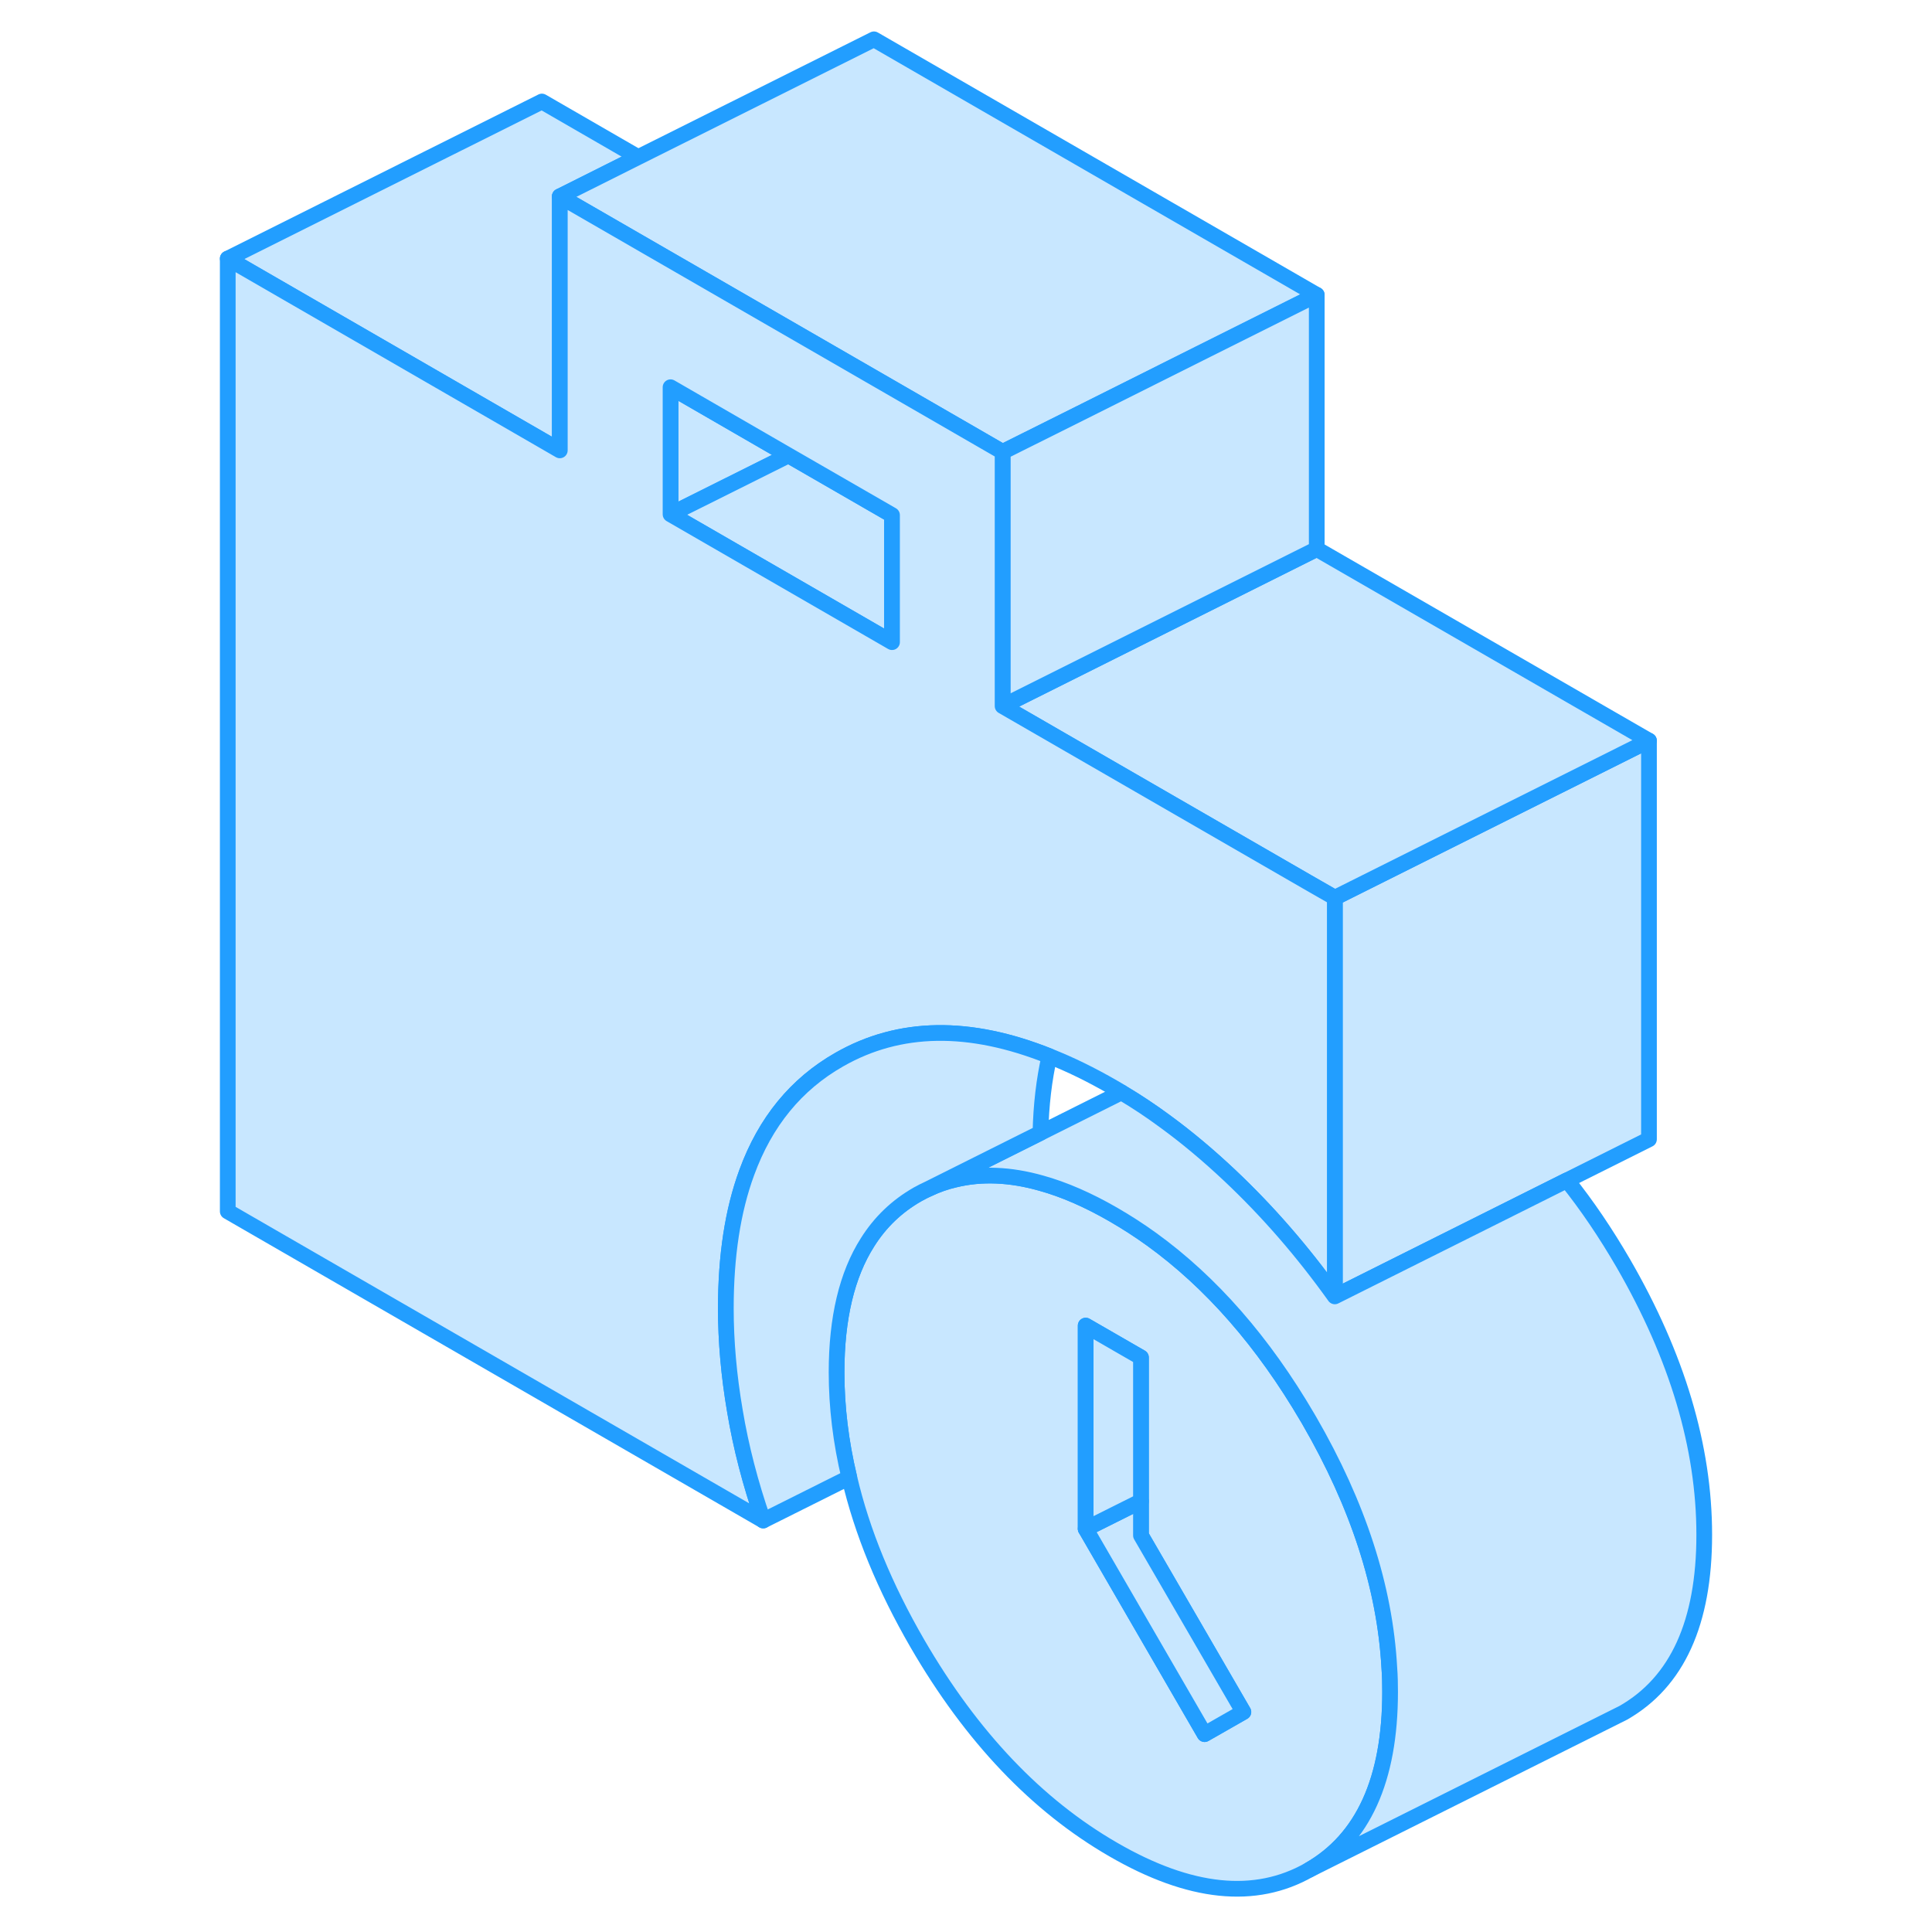 <svg width="48" height="48" viewBox="0 0 98 123" fill="#c8e7ff" xmlns="http://www.w3.org/2000/svg" stroke-width="1px" stroke-linecap="round" stroke-linejoin="round"><path d="M75.95 106.173C75.67 101.063 73.97 95.823 70.85 90.433C70.82 90.373 70.78 90.323 70.75 90.263C67.92 85.423 64.6 81.633 60.81 78.893C60.02 78.323 59.21 77.803 58.38 77.323C56.77 76.393 55.23 75.723 53.78 75.323C51.8 74.763 49.97 74.693 48.29 75.103C47.71 75.233 47.16 75.433 46.62 75.683C46.38 75.793 46.14 75.913 45.91 76.043C44.6 76.793 43.54 77.803 42.73 79.093C41.42 81.153 40.76 83.913 40.76 87.363C40.76 89.573 41.03 91.803 41.57 94.063C42.38 97.533 43.83 101.053 45.91 104.643C49.35 110.573 53.51 114.943 58.38 117.753C63.25 120.573 67.41 121.003 70.85 119.043C74.28 117.083 76 113.303 76 107.713C76 107.203 75.99 106.693 75.95 106.173ZM64.19 110.403L56.62 97.333V84.393L60.14 86.423V97.753L66.66 108.993L64.19 110.403Z" stroke="#229EFF" stroke-linejoin="round"/><path d="M66.659 108.993L64.189 110.403L56.619 97.334L60.139 95.573V97.754L66.659 108.993Z" stroke="#229EFF" stroke-linejoin="round"/><path d="M60.139 86.423V95.573L56.619 97.333V84.393L60.139 86.423Z" stroke="#229EFF" stroke-linejoin="round"/><path d="M92.481 47.153V72.533L87.26 75.143L80.14 78.703L76.62 80.463L72.481 82.533V57.153L73.16 56.813L92.481 47.153Z" stroke="#229EFF" stroke-linejoin="round"/><path d="M92.48 47.153L73.16 56.813L72.48 57.153L70.7 56.133L51.33 44.953L71.33 34.953L92.48 47.153Z" stroke="#229EFF" stroke-linejoin="round"/><path d="M28.13 10.003L23.14 12.503V28.673L22 28.013L2 16.463L22 6.463L28.13 10.003Z" stroke="#229EFF" stroke-linejoin="round"/><path d="M37.7 28.993L30.189 32.743V24.653L37.7 28.993Z" stroke="#229EFF" stroke-linejoin="round"/><path d="M44.29 32.793V40.883L30.189 32.743L37.7 28.993L44.29 32.793Z" stroke="#229EFF" stroke-linejoin="round"/><path d="M71.33 18.773L63.83 22.523L56.32 26.283L51.33 28.773L45.2 25.233L23.14 12.503L28.13 10.003L43.14 2.503L71.33 18.773Z" stroke="#229EFF" stroke-linejoin="round"/><path d="M71.33 18.773V34.953L51.33 44.953V28.773L56.32 26.283L63.83 22.523L71.33 18.773Z" stroke="#229EFF" stroke-linejoin="round"/><path d="M70.7 56.133L51.33 44.953V28.773L45.2 25.233L23.14 12.503V28.673L22 28.013L2 16.463V77.123L36.09 96.803C35.27 94.443 34.67 92.123 34.29 89.843C33.9 87.573 33.71 85.383 33.71 83.303C33.71 79.953 34.15 77.073 35.04 74.653C36.22 71.423 38.18 69.023 40.94 67.453C44.76 65.273 49.22 65.203 54.31 67.243C55.63 67.763 56.98 68.423 58.38 69.233C58.55 69.333 58.73 69.433 58.9 69.543C58.93 69.563 58.96 69.583 58.99 69.603C59.88 70.133 60.77 70.723 61.65 71.373C63.05 72.393 64.42 73.543 65.78 74.823C68.19 77.093 70.42 79.653 72.48 82.533V57.153L70.7 56.133ZM44.29 40.883L30.19 32.743V24.653L37.7 28.993L44.29 32.793V40.883Z" stroke="#229EFF" stroke-linejoin="round"/><path d="M96 97.713C96 103.303 94.28 107.083 90.85 109.043L70.85 119.043C74.28 117.083 76 113.303 76 107.713C76 107.203 75.99 106.693 75.95 106.173C75.67 101.063 73.97 95.823 70.85 90.433C70.82 90.374 70.78 90.323 70.75 90.263C67.92 85.424 64.6 81.633 60.81 78.894C60.02 78.323 59.21 77.803 58.38 77.323C56.77 76.394 55.23 75.724 53.78 75.323C51.8 74.763 49.97 74.694 48.29 75.103C47.71 75.234 47.16 75.433 46.62 75.683L53.74 72.124L58.9 69.543C58.9 69.543 58.96 69.584 58.99 69.603C59.88 70.133 60.77 70.724 61.65 71.374C63.05 72.394 64.42 73.543 65.78 74.823C68.19 77.094 70.42 79.653 72.48 82.534L76.62 80.463L80.14 78.704L87.26 75.144C88.54 76.743 89.73 78.504 90.85 80.433C94.28 86.364 96 92.124 96 97.713Z" stroke="#229EFF" stroke-linejoin="round"/><path d="M54.31 67.243C53.97 68.733 53.78 70.353 53.74 72.123L46.62 75.683C46.38 75.793 46.14 75.913 45.91 76.043C44.6 76.793 43.54 77.803 42.73 79.093C41.42 81.153 40.76 83.913 40.76 87.363C40.76 89.573 41.03 91.803 41.57 94.063L36.09 96.803C35.27 94.443 34.67 92.123 34.29 89.843C33.9 87.573 33.71 85.383 33.71 83.303C33.71 79.953 34.15 77.073 35.04 74.653C36.22 71.423 38.18 69.023 40.94 67.453C44.76 65.273 49.22 65.203 54.31 67.243Z" stroke="#229EFF" stroke-linejoin="round"/></svg>